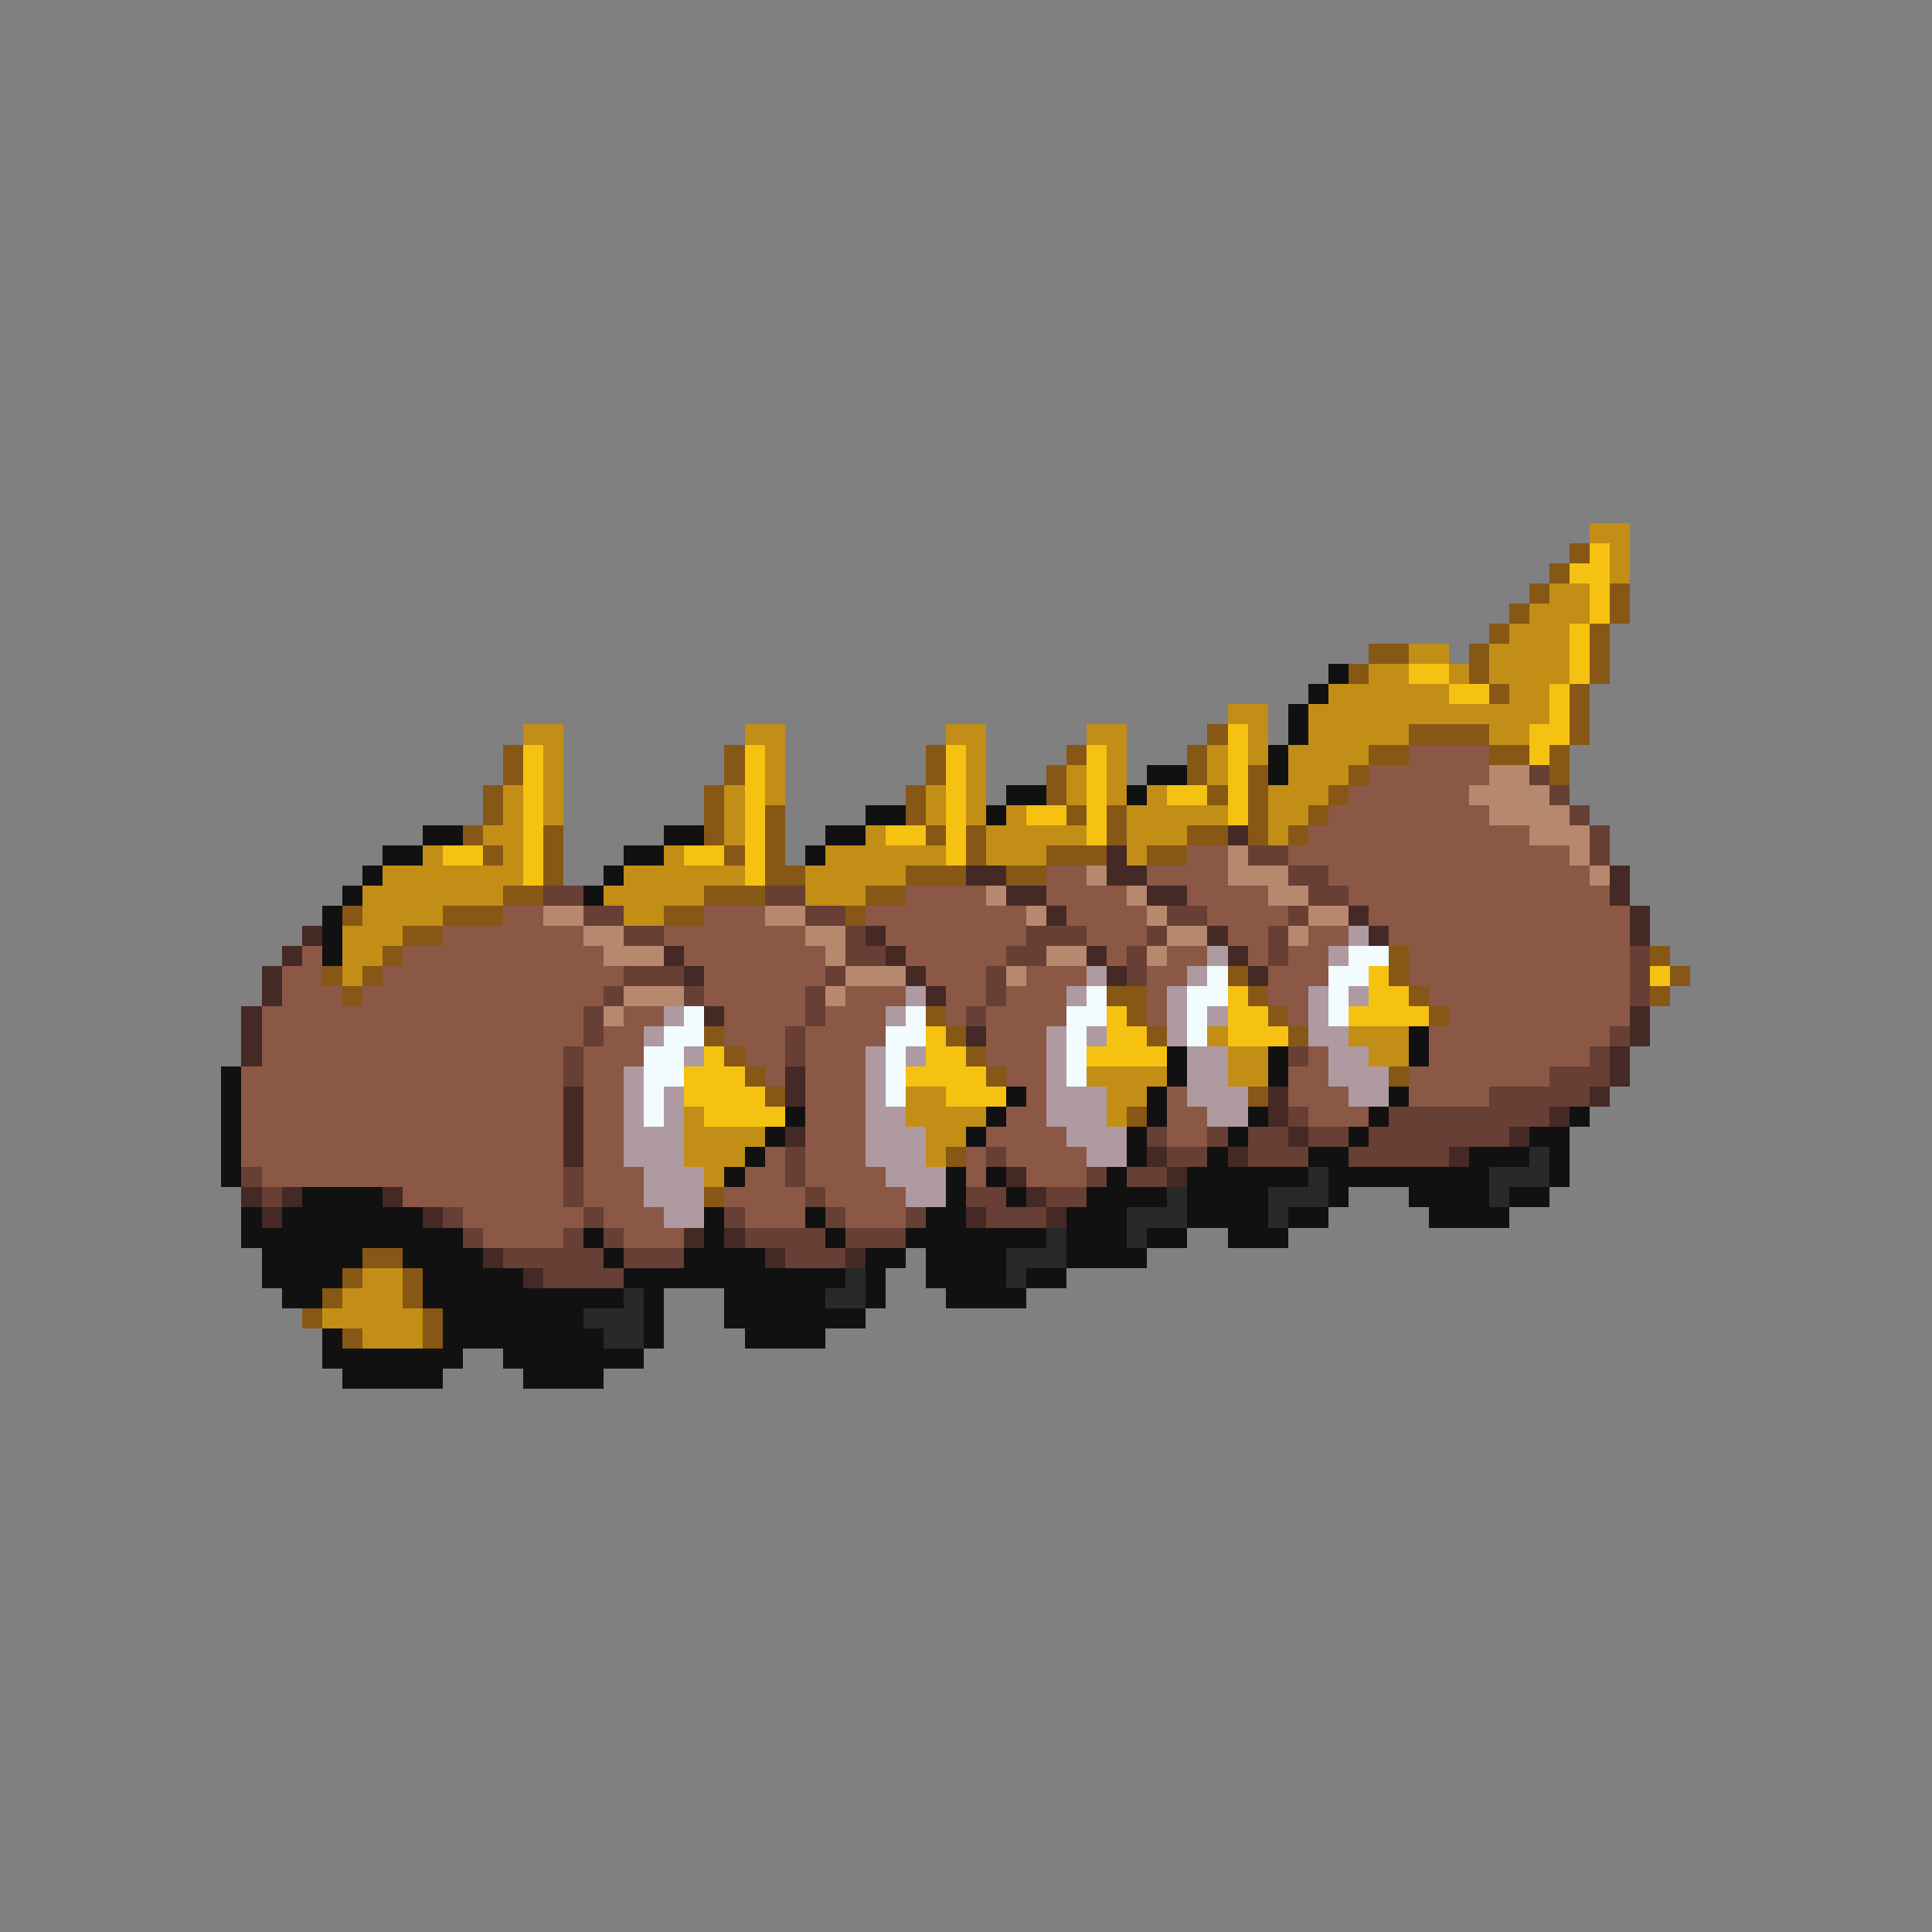 <svg xmlns="http://www.w3.org/2000/svg" viewBox="0 -0.5 96 96" shape-rendering="crispEdges">
<rect x="0" y="-0.5" width="96" height="96" fill="#808080" stroke="none"/>
<path stroke="#c28e16" d="M79 26h2M80 27h1M80 28h1M77 29h2M76 30h3M75 31h3M70 32h2M74 32h4M68 33h2M72 33h1M74 33h4M66 34h6M75 34h2M61 35h2M65 35h12M26 36h2M37 36h2M47 36h2M54 36h2M62 36h1M65 36h5M74 36h2M27 37h1M38 37h1M48 37h1M55 37h1M60 37h1M62 37h1M64 37h4M27 38h1M38 38h1M48 38h1M53 38h1M55 38h1M60 38h1M64 38h3M25 39h1M27 39h1M36 39h1M38 39h1M46 39h1M48 39h1M53 39h1M55 39h1M57 39h1M63 39h3M25 40h1M27 40h1M36 40h1M46 40h1M48 40h1M50 40h1M56 40h5M63 40h2M24 41h2M36 41h1M43 41h1M49 41h5M56 41h3M63 41h1M21 42h1M25 42h1M33 42h1M41 42h6M49 42h3M56 42h1M19 43h7M31 43h6M40 43h5M18 44h7M30 44h5M40 44h3M18 45h4M31 45h2M17 46h3M17 47h2M17 48h1M60 51h1M67 51h3M61 52h2M68 52h2M54 53h4M61 53h2M45 54h2M55 54h2M34 55h1M45 55h4M55 55h1M34 56h4M46 56h2M34 57h3M46 57h1M35 58h1M18 63h2M17 64h3M16 65h5M18 66h3" />
<path stroke="#875716" d="M78 27h1M77 28h1M76 29h1M80 29h1M75 30h1M80 30h1M74 31h1M79 31h1M68 32h2M73 32h1M79 32h1M67 33h1M73 33h1M79 33h1M74 34h1M78 34h1M78 35h1M60 36h1M70 36h4M78 36h1M25 37h1M36 37h1M46 37h1M53 37h1M59 37h1M68 37h2M74 37h2M77 37h1M25 38h1M36 38h1M46 38h1M52 38h1M59 38h1M62 38h1M67 38h1M77 38h1M24 39h1M35 39h1M45 39h1M52 39h1M60 39h1M62 39h1M66 39h1M24 40h1M35 40h1M38 40h1M45 40h1M53 40h1M55 40h1M62 40h1M65 40h1M23 41h1M27 41h1M35 41h1M38 41h1M46 41h1M48 41h1M55 41h1M59 41h2M62 41h1M64 41h1M24 42h1M27 42h1M36 42h1M38 42h1M48 42h1M52 42h3M57 42h2M27 43h1M38 43h2M45 43h3M50 43h2M25 44h2M35 44h3M43 44h2M17 45h1M22 45h3M33 45h2M42 45h1M20 46h2M19 47h1M69 47h1M82 47h1M16 48h1M18 48h1M61 48h1M69 48h1M83 48h1M17 49h1M55 49h2M62 49h1M70 49h1M82 49h1M46 50h1M56 50h1M63 50h1M71 50h1M35 51h1M47 51h1M57 51h1M64 51h1M36 52h1M48 52h1M37 53h1M49 53h1M69 53h1M38 54h1M62 54h1M56 55h1M47 57h1M35 59h1M18 62h2M17 63h1M20 63h1M16 64h1M20 64h1M15 65h1M21 65h1M17 66h1M21 66h1" />
<path stroke="#f5c212" d="M79 27h1M78 28h2M79 29h1M79 30h1M78 31h1M78 32h1M70 33h2M78 33h1M72 34h2M77 34h1M77 35h1M61 36h1M76 36h2M26 37h1M37 37h1M47 37h1M54 37h1M61 37h1M76 37h1M26 38h1M37 38h1M47 38h1M54 38h1M61 38h1M26 39h1M37 39h1M47 39h1M54 39h1M58 39h2M61 39h1M26 40h1M37 40h1M47 40h1M51 40h2M54 40h1M61 40h1M26 41h1M37 41h1M44 41h2M47 41h1M54 41h1M22 42h2M26 42h1M34 42h2M37 42h1M47 42h1M26 43h1M37 43h1M68 48h1M82 48h1M61 49h1M68 49h2M55 50h1M61 50h2M67 50h4M46 51h1M55 51h2M61 51h3M35 52h1M46 52h2M54 52h4M34 53h3M45 53h4M34 54h4M47 54h3M35 55h4" />
<path stroke="#111111" d="M66 33h1M65 34h1M64 35h1M64 36h1M63 37h1M57 38h2M63 38h1M50 39h2M56 39h1M43 40h2M49 40h1M21 41h2M33 41h2M41 41h2M19 42h2M31 42h2M40 42h1M18 43h1M30 43h1M17 44h1M29 44h1M16 45h1M16 46h1M16 47h1M70 51h1M58 52h1M63 52h1M70 52h1M11 53h1M58 53h1M63 53h1M11 54h1M50 54h1M57 54h1M69 54h1M11 55h1M39 55h1M49 55h1M57 55h1M62 55h1M68 55h1M78 55h1M11 56h1M38 56h1M48 56h1M56 56h1M61 56h1M67 56h1M76 56h2M11 57h1M37 57h1M56 57h1M60 57h1M65 57h2M73 57h3M77 57h1M11 58h1M36 58h1M47 58h1M49 58h1M55 58h1M59 58h6M66 58h8M77 58h1M15 59h4M47 59h1M50 59h1M54 59h4M59 59h4M66 59h1M70 59h4M75 59h2M12 60h1M14 60h7M35 60h1M40 60h1M46 60h2M53 60h3M59 60h4M64 60h2M71 60h4M12 61h11M29 61h1M35 61h1M41 61h1M45 61h7M53 61h3M57 61h2M61 61h3M13 62h5M20 62h4M30 62h1M34 62h4M43 62h2M46 62h4M53 62h4M13 63h4M21 63h5M31 63h11M43 63h1M46 63h4M51 63h2M14 64h2M21 64h10M32 64h1M36 64h5M43 64h1M47 64h4M22 65h7M32 65h1M36 65h7M16 66h1M22 66h8M32 66h1M37 66h4M16 67h7M25 67h7M17 68h5M26 68h4" />
<path stroke="#8b5845" d="M70 37h4M68 38h6M67 39h6M66 40h8M65 41h11M59 42h2M64 42h14M52 43h2M57 43h4M66 43h13M45 44h4M52 44h4M59 44h4M67 44h13M25 45h2M35 45h3M43 45h8M53 45h4M60 45h4M68 45h13M22 46h7M33 46h7M44 46h7M54 46h3M61 46h2M65 46h2M69 46h12M15 47h1M20 47h10M34 47h7M45 47h5M55 47h1M58 47h2M62 47h1M64 47h2M70 47h11M14 48h2M19 48h12M35 48h6M46 48h3M51 48h3M57 48h2M63 48h3M70 48h11M14 49h3M18 49h12M35 49h5M42 49h3M47 49h2M50 49h3M57 49h1M63 49h2M71 49h10M13 50h16M31 50h2M36 50h4M41 50h3M47 50h1M49 50h4M57 50h1M64 50h1M72 50h9M13 51h16M30 51h2M36 51h3M40 51h4M49 51h3M71 51h9M13 52h15M29 52h3M37 52h2M40 52h3M49 52h3M65 52h1M71 52h8M12 53h16M29 53h2M38 53h1M40 53h3M50 53h2M64 53h2M70 53h7M12 54h16M29 54h2M40 54h3M51 54h1M58 54h1M64 54h3M70 54h4M12 55h16M29 55h2M40 55h3M50 55h2M58 55h2M65 55h3M12 56h16M29 56h2M40 56h3M49 56h4M58 56h2M12 57h16M29 57h2M38 57h1M40 57h3M48 57h1M50 57h4M13 58h15M29 58h3M37 58h2M40 58h4M48 58h1M51 58h3M20 59h8M29 59h3M36 59h4M41 59h4M23 60h6M30 60h3M37 60h3M42 60h3M24 61h4M31 61h3" />
<path stroke="#b6886e" d="M74 38h2M73 39h4M74 40h4M76 41h3M61 42h1M78 42h1M54 43h1M61 43h3M79 43h1M49 44h1M56 44h1M63 44h2M27 45h2M38 45h2M51 45h1M57 45h1M65 45h2M29 46h2M40 46h2M58 46h2M64 46h1M30 47h3M41 47h1M52 47h2M57 47h1M42 48h3M50 48h1M31 49h3M41 49h1M30 50h1" />
<path stroke="#673f34" d="M76 38h1M77 39h1M78 40h1M79 41h1M62 42h2M79 42h1M64 43h2M27 44h2M38 44h2M65 44h2M29 45h2M40 45h2M58 45h2M64 45h1M31 46h2M42 46h1M51 46h3M57 46h1M63 46h1M42 47h2M50 47h2M56 47h1M63 47h1M81 47h1M31 48h3M41 48h1M49 48h1M56 48h1M81 48h1M30 49h1M34 49h1M40 49h1M49 49h1M81 49h1M29 50h1M40 50h1M48 50h1M29 51h1M39 51h1M80 51h1M28 52h1M39 52h1M64 52h1M79 52h1M28 53h1M77 53h3M74 54h5M64 55h1M69 55h8M57 56h1M60 56h1M62 56h2M65 56h2M68 56h7M39 57h1M49 57h1M58 57h2M62 57h3M67 57h5M12 58h1M28 58h1M39 58h1M54 58h1M56 58h2M13 59h1M28 59h1M40 59h1M48 59h2M52 59h2M22 60h1M29 60h1M36 60h1M41 60h1M45 60h1M49 60h3M23 61h1M28 61h1M30 61h1M37 61h4M42 61h3M25 62h5M31 62h3M39 62h3M27 63h4" />
<path stroke="#452925" d="M61 41h1M55 42h1M48 43h2M55 43h2M80 43h1M50 44h2M57 44h2M80 44h1M52 45h1M67 45h1M81 45h1M15 46h1M43 46h1M60 46h1M68 46h1M81 46h1M14 47h1M33 47h1M44 47h1M54 47h1M61 47h1M13 48h1M34 48h1M45 48h1M55 48h1M62 48h1M13 49h1M46 49h1M12 50h1M35 50h1M81 50h1M12 51h1M48 51h1M81 51h1M12 52h1M80 52h1M39 53h1M80 53h1M28 54h1M39 54h1M63 54h1M79 54h1M28 55h1M63 55h1M77 55h1M28 56h1M39 56h1M64 56h1M75 56h1M28 57h1M57 57h1M61 57h1M72 57h1M50 58h1M58 58h1M12 59h1M14 59h1M19 59h1M51 59h1M13 60h1M21 60h1M48 60h1M52 60h1M34 61h1M36 61h1M24 62h1M38 62h1M42 62h1M26 63h1" />
<path stroke="#af9aa2" d="M67 46h1M60 47h1M66 47h1M54 48h1M59 48h1M45 49h1M53 49h1M58 49h1M65 49h1M67 49h1M33 50h1M44 50h1M58 50h1M60 50h1M65 50h1M32 51h1M52 51h1M54 51h1M58 51h1M65 51h2M34 52h1M43 52h1M45 52h1M52 52h1M59 52h2M66 52h2M31 53h1M43 53h1M52 53h1M59 53h2M66 53h3M31 54h1M33 54h1M43 54h1M52 54h3M59 54h3M67 54h2M31 55h1M33 55h1M43 55h2M52 55h3M60 55h2M31 56h3M43 56h3M53 56h3M31 57h3M43 57h3M54 57h2M32 58h3M44 58h3M32 59h3M45 59h2M33 60h2" />
<path stroke="#f2fcff" d="M67 47h2M60 48h1M66 48h2M54 49h1M59 49h2M66 49h1M34 50h1M45 50h1M53 50h2M59 50h1M66 50h1M33 51h2M44 51h2M53 51h1M59 51h1M32 52h2M44 52h1M53 52h1M32 53h2M44 53h1M53 53h1M32 54h1M44 54h1M32 55h1" />
<path stroke="#292929" d="M76 57h1M65 58h1M74 58h3M58 59h1M63 59h3M74 59h1M56 60h3M63 60h1M52 61h1M56 61h1M50 62h3M42 63h1M50 63h1M31 64h1M41 64h2M29 65h3M30 66h2" />
</svg>